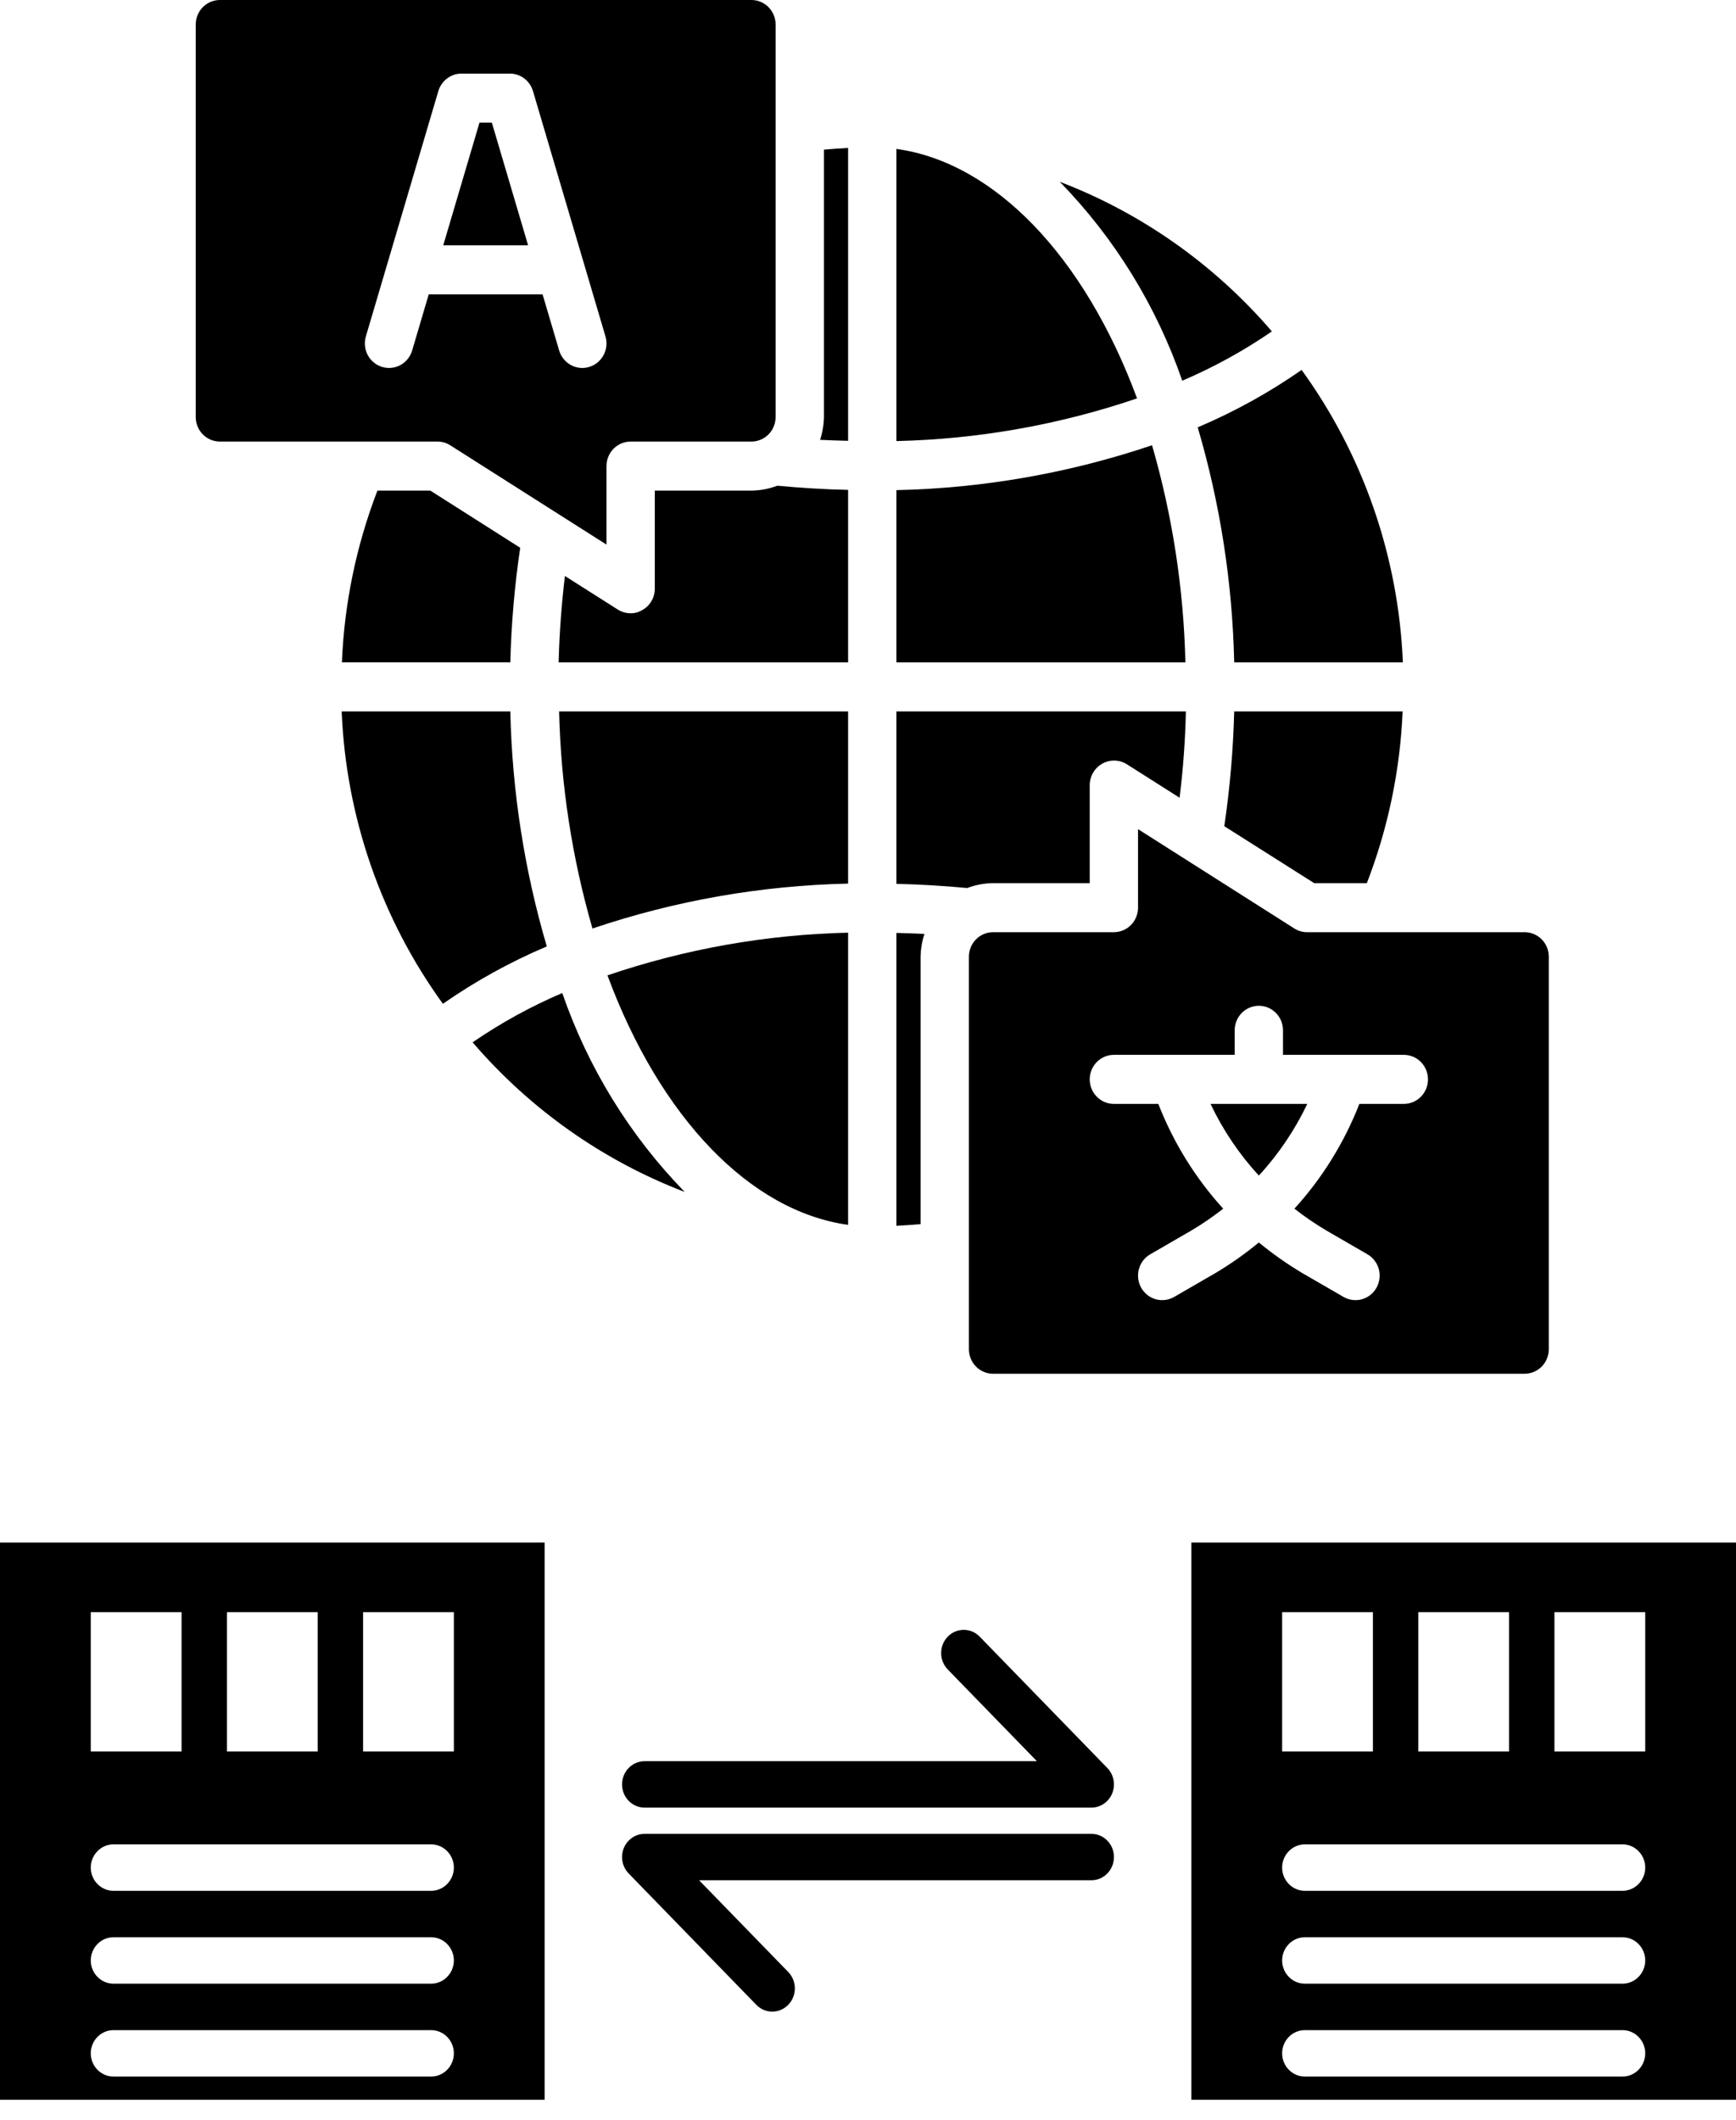 <svg width="95" height="116" viewBox="0 0 95 116" fill="none" xmlns="http://www.w3.org/2000/svg">
<path d="M49.055 8.149V24.137C53.536 24.034 57.975 23.247 62.224 21.801C59.329 13.988 54.397 8.887 49.055 8.149Z" fill="black"/>
<path d="M57.993 9.947C60.996 13.026 63.286 16.745 64.697 20.834C66.415 20.101 68.058 19.197 69.602 18.136C66.459 14.474 62.47 11.66 57.993 9.947Z" fill="black"/>
<path d="M49.055 36.246H64.869C64.775 32.221 64.162 28.227 63.044 24.365C58.529 25.89 53.813 26.718 49.055 26.822V36.246Z" fill="black"/>
<path d="M71.539 60.409H66.244C66.925 61.845 67.817 63.167 68.888 64.332C69.962 63.168 70.856 61.845 71.539 60.409Z" fill="black"/>
<path d="M54.344 75.176H83.433C83.783 75.176 84.12 75.035 84.368 74.783C84.616 74.531 84.755 74.19 84.755 73.834V52.355C84.755 51.999 84.616 51.657 84.368 51.406C84.12 51.154 83.783 51.013 83.433 51.013H71.533C71.285 51.014 71.042 50.944 70.832 50.811L62.277 45.374V49.67C62.277 50.026 62.138 50.367 61.89 50.619C61.642 50.871 61.306 51.013 60.955 51.013H54.344C53.993 51.013 53.657 51.154 53.409 51.406C53.161 51.657 53.022 51.999 53.022 52.355V73.834C53.022 74.19 53.161 74.531 53.409 74.783C53.657 75.035 53.993 75.176 54.344 75.176ZM60.955 57.725H67.566V56.382C67.566 56.026 67.705 55.685 67.953 55.433C68.201 55.181 68.538 55.04 68.888 55.04C69.239 55.04 69.575 55.181 69.823 55.433C70.071 55.685 70.21 56.026 70.21 56.382V57.725H76.822C77.172 57.725 77.509 57.866 77.757 58.118C78.004 58.37 78.144 58.711 78.144 59.067C78.144 59.423 78.004 59.765 77.757 60.016C77.509 60.268 77.172 60.41 76.822 60.41H74.389C73.562 62.527 72.358 64.471 70.835 66.143C71.386 66.575 71.964 66.971 72.565 67.328L74.832 68.64C75.136 68.816 75.36 69.108 75.453 69.451C75.545 69.795 75.5 70.162 75.326 70.471C75.153 70.78 74.865 71.007 74.527 71.101C74.189 71.195 73.827 71.149 73.523 70.973L71.249 69.657C70.422 69.163 69.633 68.606 68.888 67.992C68.147 68.605 67.36 69.161 66.536 69.653L64.254 70.973C63.949 71.149 63.588 71.195 63.25 71.101C62.912 71.007 62.624 70.78 62.45 70.471C62.277 70.162 62.231 69.795 62.324 69.451C62.417 69.108 62.64 68.816 62.945 68.64L65.219 67.324C65.816 66.968 66.39 66.573 66.938 66.143C65.416 64.471 64.213 62.527 63.388 60.41H60.955C60.604 60.41 60.268 60.268 60.02 60.016C59.772 59.765 59.633 59.423 59.633 59.067C59.633 58.711 59.772 58.37 60.02 58.118C60.268 57.866 60.604 57.725 60.955 57.725Z" fill="black"/>
<path d="M54.344 48.328H59.633V42.958C59.636 42.719 59.701 42.486 59.821 42.281C59.941 42.076 60.113 41.907 60.318 41.791C60.524 41.676 60.756 41.617 60.99 41.621C61.225 41.626 61.455 41.693 61.656 41.817L64.552 43.656C64.746 42.088 64.861 40.511 64.895 38.931H49.055V48.368C50.325 48.395 51.62 48.475 52.929 48.596C53.382 48.425 53.861 48.334 54.344 48.328Z" fill="black"/>
<path d="M65.543 23.385C66.772 27.562 67.443 31.888 67.54 36.246H76.769C76.531 30.471 74.603 24.899 71.229 20.244C69.445 21.487 67.54 22.54 65.543 23.385Z" fill="black"/>
<path d="M49.055 67.082C49.492 67.055 49.941 67.028 50.377 66.988V52.355C50.385 51.931 50.457 51.51 50.589 51.107C50.073 51.08 49.571 51.066 49.055 51.053V67.082Z" fill="black"/>
<path d="M66.998 45.213L71.916 48.328H74.799C75.959 45.327 76.621 42.151 76.756 38.931H67.54C67.486 41.034 67.305 43.132 66.998 45.213Z" fill="black"/>
<path d="M26.916 6.712H26.239L24.256 13.424H28.899L26.916 6.712Z" fill="black"/>
<path d="M46.411 26.808C45.128 26.782 43.846 26.701 42.537 26.58C42.084 26.752 41.605 26.843 41.122 26.849H35.833V32.218C35.833 32.458 35.769 32.693 35.648 32.898C35.526 33.104 35.353 33.273 35.145 33.386C34.954 33.503 34.734 33.563 34.511 33.561C34.263 33.561 34.021 33.491 33.81 33.359L30.914 31.52C30.729 33.078 30.61 34.648 30.571 36.246H46.411V26.808Z" fill="black"/>
<path d="M46.411 67.028V51.039C41.93 51.142 37.491 51.929 33.242 53.375C36.137 61.188 41.069 66.289 46.411 67.028Z" fill="black"/>
<path d="M46.411 8.095C45.974 8.122 45.525 8.148 45.089 8.189V22.821C45.081 23.246 45.009 23.667 44.877 24.07C45.393 24.096 45.895 24.11 46.411 24.123V8.095Z" fill="black"/>
<path d="M37.472 65.229C34.47 62.15 32.18 58.431 30.769 54.342C29.05 55.075 27.407 55.979 25.863 57.04C29.006 60.702 32.995 63.516 37.472 65.229Z" fill="black"/>
<path d="M46.411 38.931H30.597C30.691 42.955 31.304 46.949 32.422 50.811C36.937 49.286 41.653 48.458 46.411 48.354V38.931Z" fill="black"/>
<path d="M29.923 51.791C28.694 47.614 28.023 43.289 27.926 38.931H18.697C18.934 44.705 20.863 50.277 24.237 54.932C26.021 53.689 27.926 52.637 29.923 51.791Z" fill="black"/>
<path d="M20.654 26.848C19.498 29.85 18.841 33.025 18.71 36.245H27.926C27.979 34.146 28.16 32.053 28.468 29.976L23.549 26.848H20.654Z" fill="black"/>
<path d="M12.033 24.164H23.933C24.18 24.162 24.424 24.232 24.634 24.365L33.188 29.802V25.506C33.188 25.15 33.328 24.809 33.576 24.557C33.824 24.305 34.16 24.164 34.511 24.164H41.122C41.472 24.164 41.809 24.022 42.057 23.771C42.305 23.519 42.444 23.177 42.444 22.821V1.342C42.444 0.986 42.305 0.645 42.057 0.393C41.809 0.141 41.472 0 41.122 0H12.033C11.682 0 11.346 0.141 11.098 0.393C10.85 0.645 10.711 0.986 10.711 1.342V22.821C10.711 23.177 10.85 23.519 11.098 23.771C11.346 24.022 11.682 24.164 12.033 24.164ZM20.022 18.409L23.988 4.984C24.07 4.708 24.237 4.465 24.466 4.293C24.694 4.12 24.971 4.027 25.255 4.027H27.899C28.184 4.027 28.461 4.12 28.689 4.293C28.917 4.465 29.085 4.708 29.166 4.984L33.133 18.409C33.183 18.578 33.199 18.755 33.182 18.93C33.164 19.106 33.113 19.276 33.03 19.431C32.948 19.586 32.836 19.723 32.702 19.835C32.567 19.946 32.412 20.029 32.246 20.08C32.122 20.117 31.995 20.136 31.866 20.137C31.582 20.137 31.305 20.043 31.077 19.871C30.848 19.698 30.681 19.456 30.599 19.179L29.692 16.109H23.462L22.555 19.179C22.454 19.52 22.224 19.807 21.916 19.976C21.607 20.145 21.245 20.182 20.909 20.08C20.573 19.978 20.291 19.744 20.124 19.431C19.958 19.117 19.921 18.75 20.022 18.409Z" fill="black"/>
<path d="M60.597 98.548C60.71 98.432 60.802 98.294 60.865 98.136C61.056 97.662 60.95 97.114 60.597 96.751L53.612 89.563C53.13 89.067 52.348 89.067 51.865 89.563C51.383 90.059 51.383 90.864 51.865 91.36L56.743 96.379H35.276C34.593 96.379 34.041 96.948 34.041 97.65C34.041 98.352 34.593 98.92 35.276 98.92L59.724 98.92C60.058 98.92 60.37 98.782 60.597 98.548Z" fill="black"/>
<path d="M34.403 100.726C34.29 100.841 34.198 100.98 34.135 101.138C33.944 101.612 34.05 102.159 34.403 102.523L41.388 109.711C41.87 110.207 42.652 110.207 43.135 109.711C43.617 109.214 43.617 108.41 43.135 107.914L38.257 102.895H59.724C60.407 102.895 60.959 102.326 60.959 101.624C60.959 100.922 60.407 100.354 59.724 100.354L35.276 100.354C34.942 100.354 34.63 100.492 34.403 100.726Z" fill="black"/>
<path d="M65.196 84.412V114.908H95V84.412H65.196ZM77.614 88.224H82.582V95.848H77.614V88.224ZM70.163 88.224H75.131V95.848H70.163V88.224ZM88.791 113.637H71.405C70.722 113.637 70.163 113.065 70.163 112.366C70.163 111.667 70.722 111.096 71.405 111.096H88.791C89.474 111.096 90.033 111.667 90.033 112.366C90.033 113.065 89.474 113.637 88.791 113.637ZM88.791 108.554H71.405C70.722 108.554 70.163 107.982 70.163 107.284C70.163 106.585 70.722 106.013 71.405 106.013H88.791C89.474 106.013 90.033 106.585 90.033 107.284C90.033 107.982 89.474 108.554 88.791 108.554ZM88.791 103.472H71.405C70.722 103.472 70.163 102.9 70.163 102.201C70.163 101.502 70.722 100.93 71.405 100.93H88.791C89.474 100.93 90.033 101.502 90.033 102.201C90.033 102.9 89.474 103.472 88.791 103.472ZM90.033 95.848H85.065V88.224H90.033V95.848Z" fill="black"/>
<path d="M0 84.412V114.908H29.804V84.412H0ZM12.418 88.224H17.386V95.848H12.418V88.224ZM4.967 88.224H9.935V95.848H4.967V88.224ZM23.595 113.637H6.209C5.526 113.637 4.967 113.065 4.967 112.366C4.967 111.667 5.526 111.096 6.209 111.096H23.595C24.278 111.096 24.837 111.667 24.837 112.366C24.837 113.065 24.278 113.637 23.595 113.637ZM23.595 108.554H6.209C5.526 108.554 4.967 107.982 4.967 107.284C4.967 106.585 5.526 106.013 6.209 106.013H23.595C24.278 106.013 24.837 106.585 24.837 107.284C24.837 107.982 24.278 108.554 23.595 108.554ZM23.595 103.472H6.209C5.526 103.472 4.967 102.9 4.967 102.201C4.967 101.502 5.526 100.93 6.209 100.93H23.595C24.278 100.93 24.837 101.502 24.837 102.201C24.837 102.9 24.278 103.472 23.595 103.472ZM24.837 95.848H19.869V88.224H24.837V95.848Z" fill="black"/>
</svg>
